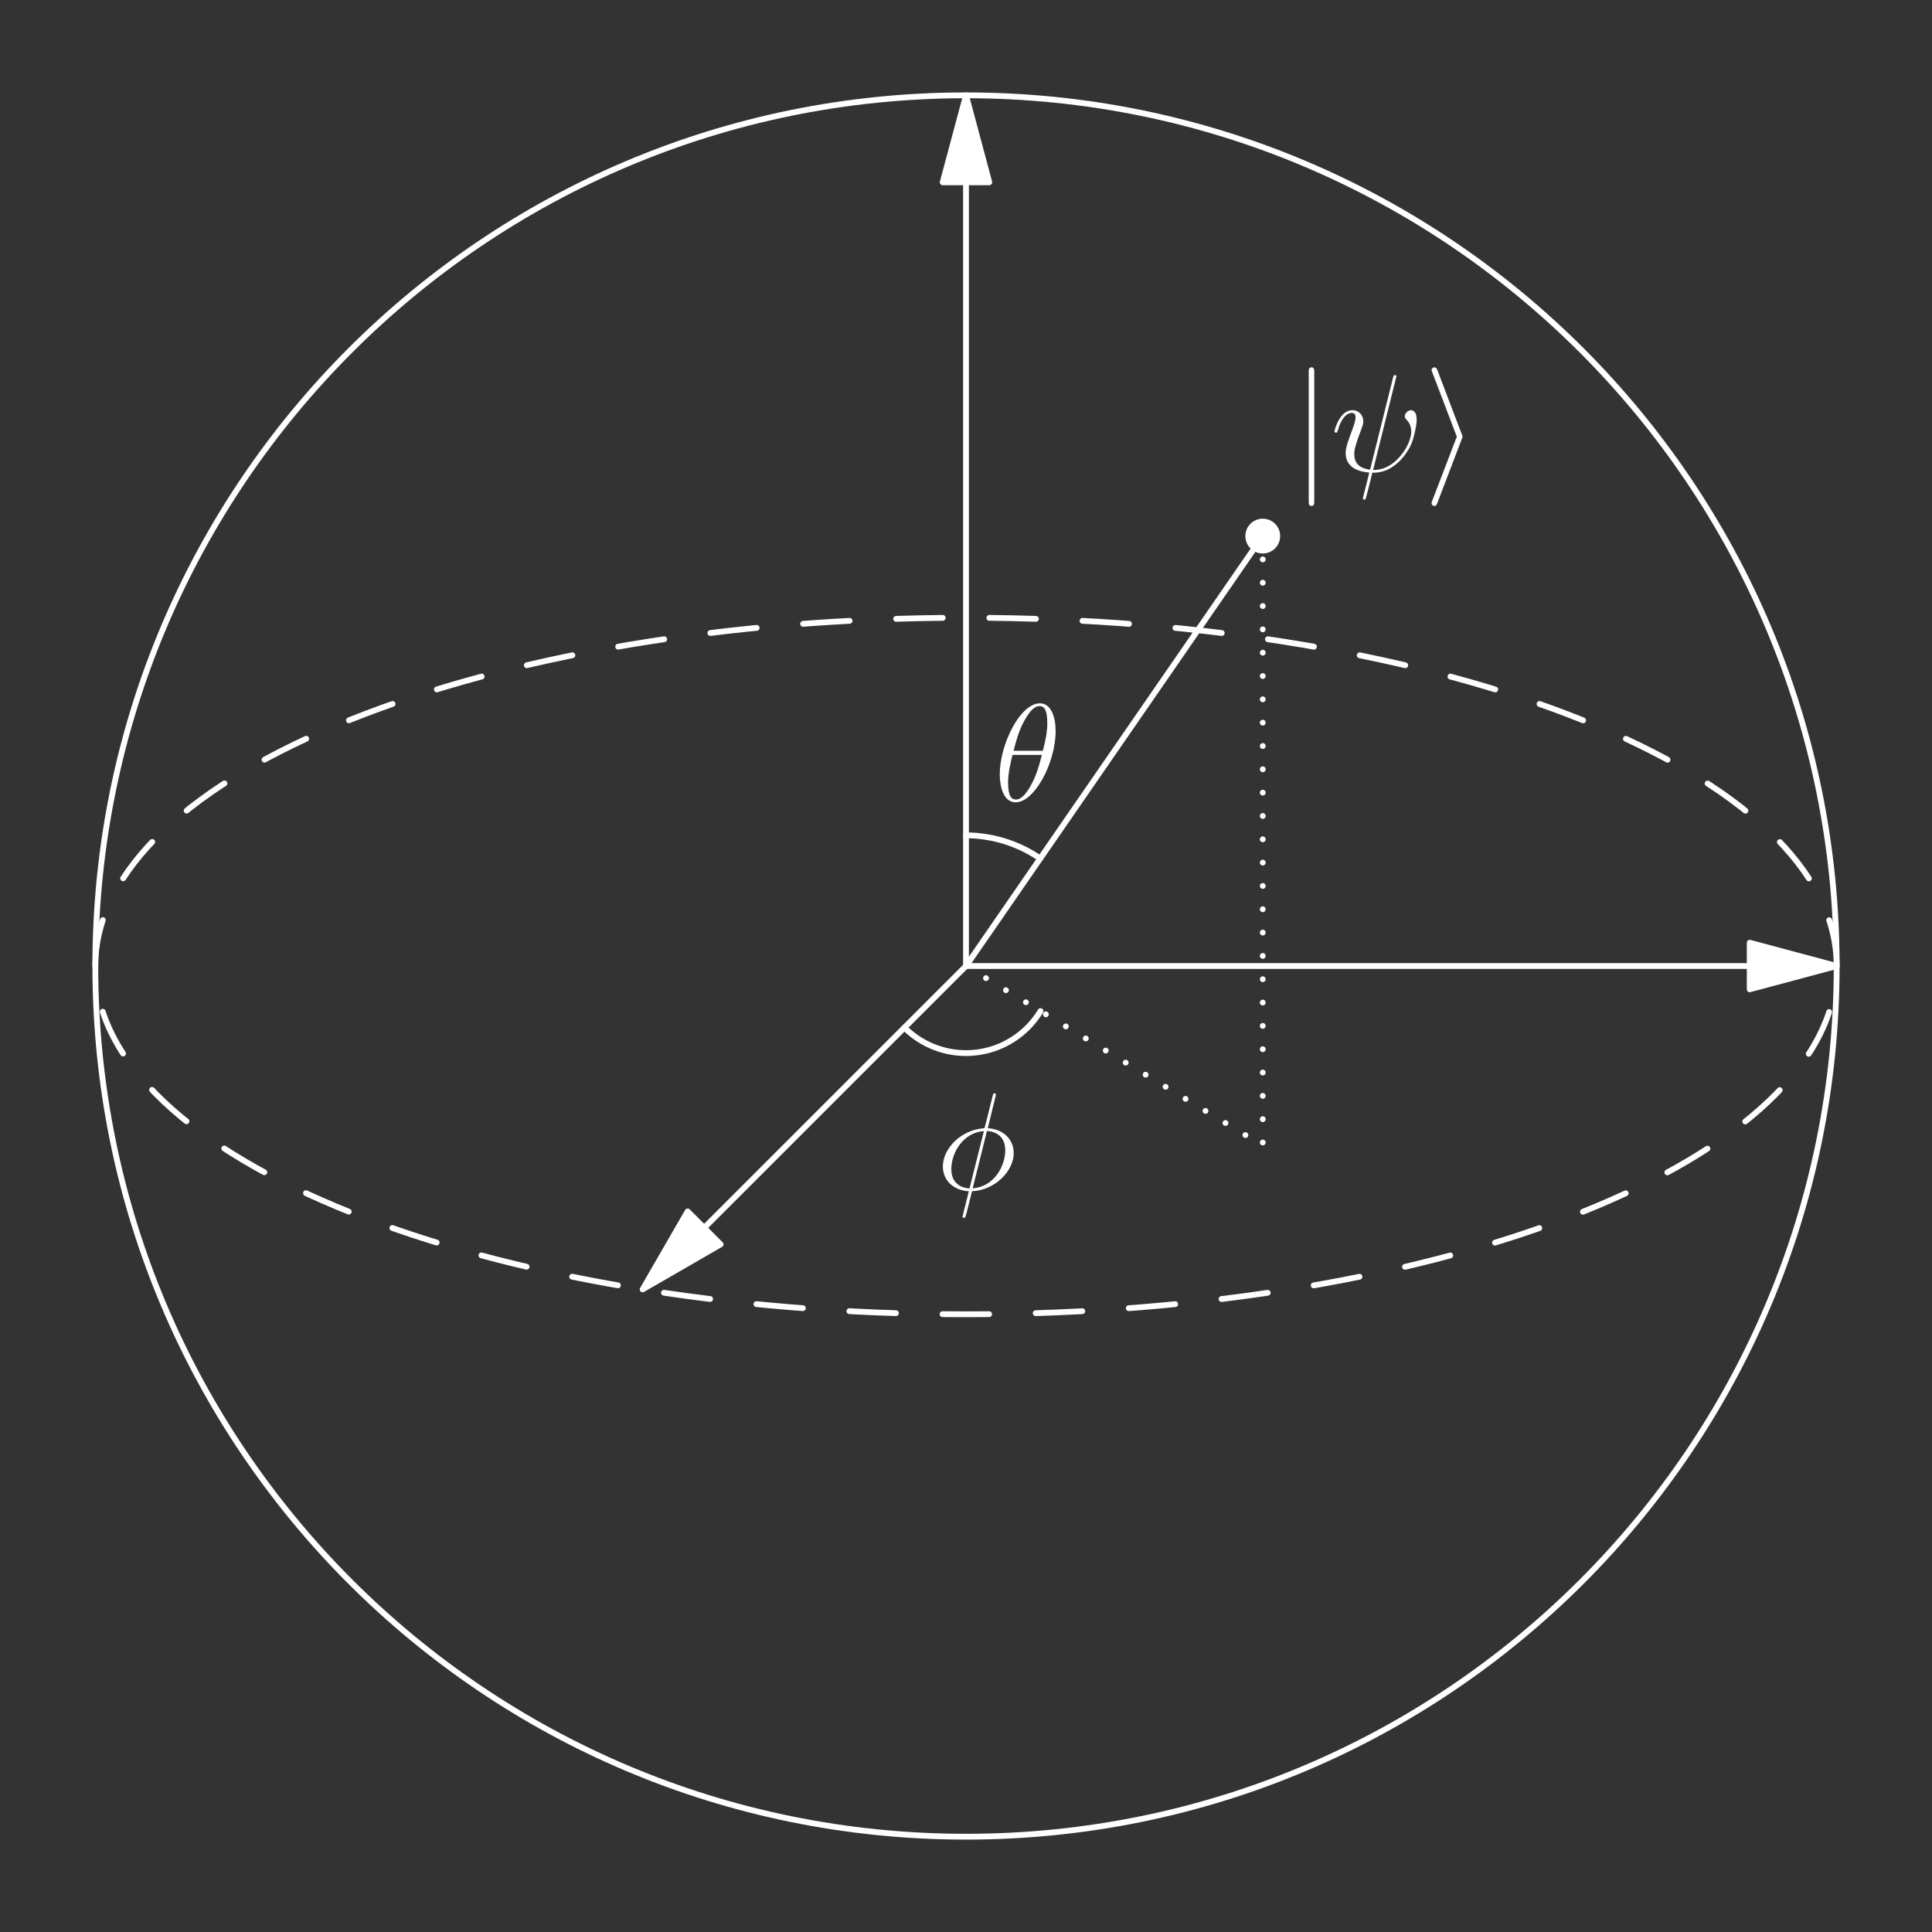 <?xml version="1.0" encoding="UTF-8" standalone="no"?>
<!-- This file was generated by dvisvgm 1.0.2 () -->

<!-- Sat Dec 22 21:02:29 2012 -->

<svg
   xmlns:dc="http://purl.org/dc/elements/1.1/"
   xmlns:cc="http://creativecommons.org/ns#"
   xmlns:rdf="http://www.w3.org/1999/02/22-rdf-syntax-ns#"
   xmlns:svg="http://www.w3.org/2000/svg"
   xmlns="http://www.w3.org/2000/svg"
   xmlns:xlink="http://www.w3.org/1999/xlink"
   xmlns:sodipodi="http://sodipodi.sourceforge.net/DTD/sodipodi-0.dtd"
   xmlns:inkscape="http://www.inkscape.org/namespaces/inkscape"
   height="167.242"
   version="1.1"
   viewBox="56.621 54.06 167.242 167.242"
   width="167.242"
   id="svg2"
   inkscape:version="0.91 r13725"
   sodipodi:docname="Bloch_Sphere.svg">
  <rect x="56.621" y="54.06" width="167.242" height="167.242" fill="#333333" stroke="none"/>
  <sodipodi:namedview
     pagecolor="#808080"
     bordercolor="#666666"
     borderopacity="1"
     objecttolerance="10"
     gridtolerance="10"
     guidetolerance="10"
     inkscape:pageopacity="0"
     inkscape:pageshadow="2"
     inkscape:window-width="1855"
     inkscape:window-height="1056"
     id="namedview128"
     showgrid="false"
     inkscape:zoom="3.6092679"
     inkscape:cx="69.954704"
     inkscape:cy="78.751052"
     inkscape:window-x="65"
     inkscape:window-y="24"
     inkscape:window-maximized="1"
     inkscape:current-layer="page1"
     fit-margin-top="8"
     fit-margin-right="8"
     fit-margin-bottom="8"
     fit-margin-left="8" />
  <defs
     id="defs4">
    <path
       d="m 5.316,-6.036 c 0,-1.224 -0.384,-2.412 -1.368,-2.412 -1.68,0 -3.468,3.516 -3.468,6.156 0,0.552 0.12,2.412 1.38,2.412 1.632,0 3.456,-3.432 3.456,-6.156 z M 1.68,-4.344 c 0.18,-0.708 0.432,-1.716 0.912,-2.568 0.396,-0.72 0.816,-1.296 1.344,-1.296 0.396,0 0.66,0.336 0.66,1.488 0,0.432 -0.036,1.032 -0.384,2.376 l -2.532,0 z m 2.448,0.36 C 3.828,-2.808 3.576,-2.052 3.144,-1.296 2.796,-0.684 2.376,-0.12 1.872,-0.12 1.5,-0.12 1.2,-0.408 1.2,-1.596 c 0,-0.78 0.192,-1.596 0.384,-2.388 l 2.544,0 z"
       id="g218"
       inkscape:connector-curvature="0" />
    <path
       d="m 5.16,-8.22 c 0,-0.108 -0.084,-0.108 -0.12,-0.108 -0.108,0 -0.12,0.024 -0.168,0.228 l -0.648,2.58 c -0.036,0.156 -0.048,0.168 -0.06,0.18 -0.012,0.024 -0.096,0.036 -0.12,0.036 -1.968,0.168 -3.48,1.788 -3.48,3.288 0,1.296 0.996,2.088 2.244,2.16 C 2.712,0.516 2.628,0.9 2.532,1.272 2.364,1.908 2.268,2.304 2.268,2.352 c 0,0.024 0,0.096 0.12,0.096 0.036,0 0.084,0 0.108,-0.048 C 2.52,2.376 2.592,2.088 2.64,1.932 L 3.084,0.144 c 2.052,-0.108 3.612,-1.788 3.612,-3.3 0,-1.212 -0.912,-2.076 -2.244,-2.16 L 5.16,-8.22 Z m -0.78,3.144 c 0.792,0.048 1.584,0.492 1.584,1.668 0,1.356 -0.948,3.156 -2.82,3.3 L 4.38,-5.076 Z m -1.512,4.98 C 2.28,-0.132 1.296,-0.444 1.296,-1.764 c 0,-1.512 1.092,-3.192 2.82,-3.3 l -1.248,4.968 z"
       id="g230"
       inkscape:connector-curvature="0" />
    <path
       d="m 5.64,-8.04 c 0,-0.012 0.048,-0.168 0.048,-0.18 0,-0.108 -0.096,-0.108 -0.132,-0.108 -0.108,0 -0.12,0.06 -0.168,0.24 l -1.98,7.944 C 2.412,-0.264 2.04,-0.768 2.04,-1.488 c 0,-0.264 0,-0.54 0.564,-2.028 0.156,-0.432 0.216,-0.588 0.216,-0.804 0,-0.54 -0.384,-0.972 -0.948,-0.972 -1.104,0 -1.548,1.74 -1.548,1.836 0,0.048 0.048,0.108 0.132,0.108 0.108,0 0.12,-0.048 0.168,-0.216 0.288,-1.044 0.768,-1.488 1.212,-1.488 0.108,0 0.312,0.012 0.312,0.396 0,0.048 0,0.312 -0.204,0.84 -0.648,1.704 -0.648,1.968 -0.648,2.244 0,1.152 0.96,1.596 2.04,1.68 C 3.24,0.48 3.156,0.864 3.06,1.236 2.868,1.956 2.784,2.292 2.784,2.34 c 0,0.108 0.096,0.108 0.132,0.108 0.024,0 0.072,0 0.096,-0.048 C 3.06,2.352 3.552,0.336 3.6,0.12 c 0.444,0 1.392,0 2.472,-1.116 0.396,-0.432 0.756,-0.984 0.96,-1.5 0.12,-0.312 0.408,-1.38 0.408,-1.992 0,-0.72 -0.36,-0.804 -0.48,-0.804 -0.288,0 -0.552,0.288 -0.552,0.528 0,0.144 0.084,0.228 0.132,0.276 0.108,0.108 0.432,0.432 0.432,1.056 0,0.432 -0.24,1.32 -1.008,2.184 C 4.956,-0.12 4.032,-0.12 3.672,-0.12 L 5.64,-8.04 Z"
       id="g232"
       inkscape:connector-curvature="0" />
    <path
       d="m 5.376,-3.84 c 0,-0.996 -0.06,-1.968 -0.492,-2.88 -0.492,-0.996 -1.356,-1.26 -1.944,-1.26 -0.696,0 -1.548,0.348 -1.992,1.344 -0.336,0.756 -0.456,1.5 -0.456,2.796 0,1.164 0.084,2.04 0.516,2.892 0.468,0.912 1.296,1.2 1.92,1.2 1.044,0 1.644,-0.624 1.992,-1.32 0.432,-0.9 0.456,-2.076 0.456,-2.772 z M 2.928,0.012 c -0.384,0 -1.164,-0.216 -1.392,-1.524 -0.132,-0.72 -0.132,-1.632 -0.132,-2.472 0,-0.984 0,-1.872 0.192,-2.58 0.204,-0.804 0.816,-1.176 1.332,-1.176 0.456,0 1.152,0.276 1.38,1.308 0.156,0.684 0.156,1.632 0.156,2.448 0,0.804 0,1.716 -0.132,2.448 -0.228,1.32 -0.984,1.548 -1.404,1.548 z"
       id="g348"
       inkscape:connector-curvature="0" />
    <path
       d="m 3.456,-7.692 c 0,-0.276 0,-0.288 -0.24,-0.288 -0.288,0.324 -0.888,0.768 -2.124,0.768 l 0,0.348 c 0.276,0 0.876,0 1.536,-0.312 l 0,6.252 c 0,0.432 -0.036,0.576 -1.092,0.576 l -0.372,0 0,0.348 c 0.324,-0.024 1.488,-0.024 1.884,-0.024 0.396,0 1.548,0 1.872,0.024 l 0,-0.348 -0.372,0 c -1.056,0 -1.092,-0.144 -1.092,-0.576 l 0,-6.768 z"
       id="g349"
       inkscape:connector-curvature="0" />
    <path
       d="m 8.1,-3.888 c 0.168,0 0.384,0 0.384,-0.216 0,-0.228 -0.204,-0.228 -0.384,-0.228 l -7.068,0 c -0.168,0 -0.384,0 -0.384,0.216 0,0.228 0.204,0.228 0.384,0.228 l 7.068,0 z m 0,2.232 c 0.168,0 0.384,0 0.384,-0.216 C 8.484,-2.1 8.28,-2.1 8.1,-2.1 l -7.068,0 c -0.168,0 -0.384,0 -0.384,0.216 0,0.228 0.204,0.228 0.384,0.228 l 7.068,0 z"
       id="g361"
       inkscape:connector-curvature="0" />
    <path
       d="m 2.94,-8.328 -1.572,1.632 0.192,0.18 1.368,-1.236 1.38,1.236 0.192,-0.18 -1.56,-1.632 z"
       id="g394"
       inkscape:connector-curvature="0" />
    <path
       d="M 4.044,-2.964 5.436,-4.56 c 0.132,-0.156 0.24,-0.252 1.236,-0.252 l 0,-0.516 C 6,-5.304 5.976,-5.304 5.568,-5.304 c -0.348,0 -0.864,0 -1.2,-0.024 l 0,0.516 c 0.228,0 0.48,0.06 0.48,0.144 0,0.024 -0.06,0.108 -0.084,0.132 L 3.72,-3.36 2.532,-4.812 l 0.504,0 0,-0.516 c -0.276,0.024 -1.092,0.024 -1.416,0.024 -0.36,0 -1.008,0 -1.344,-0.024 l 0,0.516 0.852,0 L 3,-2.532 1.44,-0.768 C 1.296,-0.6 1.212,-0.516 0.216,-0.516 l 0,0.516 c 0.72,-0.024 0.744,-0.024 1.116,-0.024 0.348,0 0.852,0 1.188,0.024 l 0,-0.516 c -0.228,0 -0.48,-0.06 -0.48,-0.144 0,-0.012 0,-0.024 0.084,-0.12 l 1.2,-1.356 1.332,1.62 -0.504,0 0,0.516 c 0.288,-0.024 1.092,-0.024 1.428,-0.024 0.36,0 0.996,0 1.332,0.024 l 0,-0.516 -0.84,0 -2.028,-2.448 z"
       id="g0120"
       inkscape:connector-curvature="0" />
    <path
       d="m 5.94,-4.548 c 0.072,-0.168 0.12,-0.264 0.888,-0.264 l 0,-0.516 c -0.408,0.024 -0.456,0.024 -0.948,0.024 -0.324,0 -0.348,0 -1.032,-0.024 l 0,0.516 c 0.012,0 0.576,0 0.576,0.156 0,0.036 -0.036,0.108 -0.048,0.144 l -1.404,3.024 -1.536,-3.324 0.66,0 0,-0.516 c -0.288,0.024 -1.104,0.024 -1.44,0.024 -0.348,0 -1.056,0 -1.368,-0.024 l 0,0.516 0.768,0 L 3.276,0 C 3.216,0.144 3.048,0.492 2.988,0.636 2.736,1.176 2.352,2.004 1.512,2.004 1.464,2.004 1.32,2.004 1.188,1.932 1.212,1.92 1.572,1.776 1.572,1.32 1.572,0.924 1.284,0.672 0.924,0.672 c -0.372,0 -0.66,0.252 -0.66,0.66 0,0.564 0.528,1.068 1.248,1.068 0.984,0 1.632,-0.888 1.872,-1.416 L 5.94,-4.548 Z"
       id="g0121"
       inkscape:connector-curvature="0" />
    <path
       d="m 5.28,-4.872 c 0.108,-0.132 0.108,-0.156 0.108,-0.228 0,-0.228 -0.12,-0.228 -0.348,-0.228 l -4.344,0 -0.132,2.064 0.504,0 c 0.072,-1.14 0.336,-1.668 1.668,-1.668 l 1.08,0 L 0.48,-0.48 C 0.372,-0.348 0.372,-0.324 0.372,-0.24 0.372,0 0.48,0 0.72,0 l 4.5,0 0.204,-2.376 -0.504,0 c -0.096,1.272 -0.36,1.944 -1.872,1.944 l -1.092,0 3.324,-4.44 z"
       id="g0122"
       inkscape:connector-curvature="0" />
    <path
       d="m 7.908,-2.76 c 0.204,0 0.42,0 0.42,-0.24 0,-0.24 -0.216,-0.24 -0.42,-0.24 l -6.492,0 c -0.204,0 -0.42,0 -0.42,0.24 0,0.24 0.216,0.24 0.42,0.24 l 6.492,0 z"
       id="g10"
       inkscape:connector-curvature="0" />
    <path
       d="m 3.276,-2.796 c 0.06,-0.144 0.06,-0.168 0.06,-0.204 0,-0.036 0,-0.06 -0.06,-0.204 l -2.1,-5.52 C 1.104,-8.928 1.032,-9 0.9,-9 c -0.132,0 -0.24,0.108 -0.24,0.24 0,0.036 0,0.06 0.06,0.192 L 2.844,-3 0.72,2.544 C 0.66,2.676 0.66,2.7 0.66,2.76 0.66,2.892 0.768,3 0.9,3 1.056,3 1.104,2.88 1.152,2.76 l 2.124,-5.556 z"
       id="g1105"
       inkscape:connector-curvature="0" />
    <path
       d="m 1.908,-8.568 c 0,-0.216 0,-0.432 -0.24,-0.432 -0.24,0 -0.24,0.216 -0.24,0.432 l 0,11.136 c 0,0.216 0,0.432 0.24,0.432 0.24,0 0.24,-0.216 0.24,-0.432 l 0,-11.136 z"
       id="g1106"
       inkscape:connector-curvature="0" />
  </defs>
  <g
     id="page1"
     transform="translate(8,-8.85)">
    <g
       transform="translate(132.242,146.532)"
       id="g20">
      <path
         d="M 75.37,0 C 75.37,-41.626 41.626,-75.37 0,-75.37 -41.626,-75.37 -75.37,-41.626 -75.37,0 -75.37,41.626 -41.626,75.37 0,75.37 41.626,75.37 75.37,41.626 75.37,0 Z"
         stroke-miterlimit="10.037"
         id="path22"
         style="fill:none;stroke:#ffffff;stroke-width:0.502;stroke-linecap:round;stroke-linejoin:round;stroke-miterlimit:10.038;stroke-opacity:1"
         inkscape:connector-curvature="0" />
    </g>
    <g
       transform="translate(132.242,146.532)"
       id="g24">
      <path
         d="M 75.37,0 C 75.37,-16.65 41.626,-30.148 0,-30.148 -41.626,-30.148 -75.37,-16.65 -75.37,0 -75.37,16.65 -41.626,30.148 0,30.148 41.626,30.148 75.37,16.65 75.37,0 Z"
         stroke-miterlimit="10.037"
         id="path26"
         style="fill:none;stroke:#ffffff;stroke-width:0.502;stroke-linecap:round;stroke-linejoin:round;stroke-miterlimit:10.038;stroke-dasharray:4.034, 4.034;stroke-opacity:1"
         inkscape:connector-curvature="0" />
    </g>
    <g
       transform="translate(132.242,146.532)"
       id="g28">
      <path
         d="M 0,-67.842 0,0"
         stroke-miterlimit="10.037"
         id="path30"
         style="fill:none;stroke:#ffffff;stroke-width:0.502;stroke-linecap:round;stroke-linejoin:round;stroke-miterlimit:10.038;stroke-opacity:1"
         inkscape:connector-curvature="0" />
    </g>
    <g
       transform="translate(132.242,146.532)"
       id="g32">
      <path
         d="m 0,-75.37 -2.017,7.528 4.034,0 L 0,-75.37 Z"
         id="path34"
         style="fill:#ffffff;fill-opacity:1"
         inkscape:connector-curvature="0" />
    </g>
    <g
       transform="translate(132.242,146.532)"
       id="g36">
      <path
         d="m 0,-75.37 -2.017,7.528 4.034,0 L 0,-75.37 Z"
         stroke-miterlimit="10.037"
         id="path38"
         style="fill:none;stroke:#ffffff;stroke-width:0.502;stroke-linecap:round;stroke-linejoin:round;stroke-miterlimit:10.038;stroke-opacity:1"
         inkscape:connector-curvature="0" />
    </g>
    <g
       transform="translate(132.242,146.532)"
       id="g66">
      <path
         d="M 67.842,0 0,0"
         stroke-miterlimit="10.037"
         id="path68"
         style="fill:none;stroke:#ffffff;stroke-width:0.502;stroke-linecap:round;stroke-linejoin:round;stroke-miterlimit:10.038;stroke-opacity:1"
         inkscape:connector-curvature="0" />
    </g>
    <g
       transform="translate(132.242,146.532)"
       id="g70">
      <path
         d="m 75.37,0 -7.528,-2.017 0,4.034 L 75.37,0 Z"
         id="path72"
         style="fill:#ffffff;fill-opacity:1"
         inkscape:connector-curvature="0" />
    </g>
    <g
       transform="translate(132.242,146.532)"
       id="g74">
      <path
         d="m 75.37,0 -7.528,-2.017 0,4.034 L 75.37,0 Z"
         stroke-miterlimit="10.037"
         id="path76"
         style="fill:none;stroke:#ffffff;stroke-width:0.502;stroke-linecap:round;stroke-linejoin:round;stroke-miterlimit:10.038;stroke-opacity:1"
         inkscape:connector-curvature="0" />
    </g>
    <g
       transform="translate(132.242,146.532)"
       id="g82">
      <path
         d="M -22.669,22.669 0,0"
         stroke-miterlimit="10.037"
         id="path84"
         style="fill:none;stroke:#ffffff;stroke-width:0.502;stroke-linecap:round;stroke-linejoin:round;stroke-miterlimit:10.038;stroke-opacity:1"
         inkscape:connector-curvature="0" />
    </g>
    <g
       transform="translate(132.242,146.532)"
       id="g86">
      <path
         d="m -27.992,27.992 6.75,-3.897 -2.853,-2.853 -3.897,6.75 z"
         id="path88"
         style="fill:#ffffff;fill-opacity:1"
         inkscape:connector-curvature="0" />
    </g>
    <g
       transform="translate(132.242,146.532)"
       id="g90">
      <path
         d="m -27.992,27.992 6.75,-3.897 -2.853,-2.853 -1.641,2.843 z"
         stroke-miterlimit="10.037"
         id="path92"
         inkscape:connector-curvature="0"
         style="fill:none;stroke:#ffffff;stroke-width:0.502;stroke-linecap:round;stroke-linejoin:round;stroke-miterlimit:10.038;stroke-opacity:1"
         sodipodi:nodetypes="ccccc" />
    </g>
    <g
       transform="translate(132.242,146.532)"
       id="g98">
      <path
         d="M 0,0 25.689,-37.217"
         stroke-miterlimit="10.037"
         id="path100"
         style="fill:none;stroke:#ffffff;stroke-width:0.502;stroke-linecap:round;stroke-linejoin:round;stroke-miterlimit:10.038;stroke-opacity:1"
         inkscape:connector-curvature="0" />
    </g>
    <g
       transform="translate(132.242,146.532)"
       id="g102">
      <circle
         cx="25.689"
         cy="-37.217"
         r="1.506"
         id="circle104"
         style="fill:#ffffff;fill-opacity:1" />
    </g>
    <use
       x="160.481"
       xlink:href="#g1106"
       y="103.709"
       id="use106"
       style="fill:#ffffff;fill-opacity:1"
       width="100%"
       height="100%" />
    <use
       x="163.814"
       xlink:href="#g232"
       y="103.709"
       id="use108"
       style="fill:#ffffff;fill-opacity:1"
       width="100%"
       height="100%" />
    <use
       x="171.884"
       xlink:href="#g1105"
       y="103.709"
       id="use110"
       style="fill:#ffffff;fill-opacity:1"
       width="100%"
       height="100%" />
    <g
       transform="translate(132.242,146.532)"
       id="g112"
       style="stroke:#ffffff;stroke-opacity:1">
      <path
         d="m 25.689,-37.217 0,52.759 L 0,0"
         stroke-miterlimit="10.037"
         id="path114"
         style="fill:none;stroke:#ffffff;stroke-width:0.502;stroke-linecap:round;stroke-linejoin:round;stroke-miterlimit:10.038;stroke-dasharray:0, 2.019;stroke-opacity:1"
         inkscape:connector-curvature="0" />
    </g>
    <g
       transform="translate(132.242,146.532)"
       id="g116">
      <path
         d="M 6.422,-9.304 C 6.418,-9.308 6.413,-9.311 6.408,-9.314 6.404,-9.317 6.399,-9.32 6.394,-9.324 6.389,-9.327 6.385,-9.33 6.38,-9.333 6.375,-9.336 6.371,-9.34 6.366,-9.343 6.361,-9.346 6.357,-9.349 6.352,-9.353 6.347,-9.356 6.342,-9.359 6.338,-9.362 6.333,-9.365 6.328,-9.368 6.324,-9.372 6.319,-9.375 6.314,-9.378 6.309,-9.381 6.305,-9.384 6.3,-9.388 6.295,-9.391 6.29,-9.394 6.286,-9.397 6.281,-9.4 6.276,-9.403 6.272,-9.407 6.267,-9.41 6.262,-9.413 6.257,-9.416 6.253,-9.419 6.248,-9.422 6.243,-9.425 6.238,-9.429 6.234,-9.432 6.229,-9.435 6.224,-9.438 6.219,-9.441 6.215,-9.444 6.21,-9.447 6.205,-9.451 6.2,-9.454 6.196,-9.457 6.191,-9.46 6.186,-9.463 6.181,-9.466 6.177,-9.469 6.172,-9.472 6.167,-9.475 6.162,-9.479 6.157,-9.482 6.153,-9.485 6.148,-9.488 6.143,-9.491 6.138,-9.494 6.134,-9.497 6.129,-9.5 6.124,-9.503 6.119,-9.506 6.114,-9.509 6.11,-9.513 6.105,-9.516 6.1,-9.519 6.095,-9.522 6.09,-9.525 6.086,-9.528 6.081,-9.531 6.076,-9.534 6.071,-9.537 6.066,-9.54 6.062,-9.543 6.057,-9.546 6.052,-9.549 6.047,-9.552 6.042,-9.555 6.038,-9.558 6.033,-9.561 6.028,-9.564 6.023,-9.567 6.018,-9.571 6.014,-9.574 6.009,-9.577 6.004,-9.58 5.999,-9.583 5.994,-9.586 5.989,-9.589 5.985,-9.592 5.98,-9.595 5.975,-9.598 5.97,-9.601 5.965,-9.604 5.96,-9.607 5.956,-9.61 5.951,-9.613 5.946,-9.616 5.941,-9.619 5.936,-9.622 5.931,-9.625 5.927,-9.628 5.922,-9.631 5.917,-9.634 5.912,-9.637 5.907,-9.64 5.902,-9.643 5.897,-9.646 5.893,-9.648 5.888,-9.651 5.883,-9.654 5.878,-9.657 5.873,-9.66 5.868,-9.663 5.863,-9.666 5.859,-9.669 5.854,-9.672 5.849,-9.675 5.844,-9.678 5.839,-9.681 5.834,-9.684 5.829,-9.687 5.824,-9.69 5.82,-9.693 5.815,-9.696 5.81,-9.699 5.805,-9.701 5.8,-9.704 5.795,-9.707 5.79,-9.71 5.785,-9.713 5.78,-9.716 5.776,-9.719 5.771,-9.722 5.766,-9.725 5.761,-9.728 5.756,-9.731 5.751,-9.733 5.746,-9.736 5.741,-9.739 5.736,-9.742 5.731,-9.745 5.727,-9.748 5.722,-9.751 5.717,-9.754 5.712,-9.757 5.707,-9.759 5.702,-9.762 5.697,-9.765 5.692,-9.768 5.687,-9.771 5.682,-9.774 5.677,-9.777 5.672,-9.779 5.668,-9.782 5.663,-9.785 5.658,-9.788 5.653,-9.791 5.648,-9.794 5.643,-9.797 5.638,-9.799 5.633,-9.802 5.628,-9.805 5.623,-9.808 5.618,-9.811 5.613,-9.814 5.608,-9.816 5.603,-9.819 5.598,-9.822 5.594,-9.825 5.589,-9.828 5.584,-9.83 5.579,-9.833 5.574,-9.836 5.569,-9.839 5.564,-9.842 5.559,-9.845 5.554,-9.847 5.549,-9.85 5.544,-9.853 5.539,-9.856 5.534,-9.858 5.529,-9.861 5.524,-9.864 5.519,-9.867 5.514,-9.87 5.509,-9.872 5.504,-9.875 5.499,-9.878 5.494,-9.881 5.489,-9.883 5.484,-9.886 5.479,-9.889 5.474,-9.892 5.469,-9.894 5.464,-9.897 5.459,-9.9 5.454,-9.903 5.449,-9.905 5.444,-9.908 5.44,-9.911 5.435,-9.914 5.43,-9.916 5.425,-9.919 5.42,-9.922 c -0.005,-0.003 -0.01,-0.005 -0.015,-0.008 -0.005,-0.003 -0.01,-0.005 -0.015,-0.008 C 5.385,-9.941 5.38,-9.944 5.375,-9.946 5.37,-9.949 5.365,-9.952 5.359,-9.954 5.354,-9.957 5.349,-9.96 5.344,-9.963 5.339,-9.965 5.334,-9.968 5.329,-9.971 5.324,-9.973 5.319,-9.976 5.314,-9.979 5.309,-9.981 5.304,-9.984 5.299,-9.987 5.294,-9.989 5.289,-9.992 5.284,-9.995 5.279,-9.997 5.274,-10 5.269,-10.003 5.264,-10.005 5.259,-10.008 5.254,-10.011 5.249,-10.013 5.244,-10.016 5.239,-10.018 5.234,-10.021 5.229,-10.024 5.224,-10.026 5.219,-10.029 5.214,-10.032 5.209,-10.034 5.203,-10.037 5.198,-10.04 5.193,-10.042 5.188,-10.045 5.183,-10.047 5.178,-10.05 5.173,-10.053 5.168,-10.055 5.163,-10.058 5.158,-10.06 5.153,-10.063 5.148,-10.066 5.143,-10.068 5.138,-10.071 5.133,-10.073 5.128,-10.076 5.122,-10.079 5.117,-10.081 5.112,-10.084 5.107,-10.086 5.102,-10.089 5.097,-10.091 5.092,-10.094 5.087,-10.097 5.082,-10.099 5.077,-10.102 5.072,-10.104 5.067,-10.107 5.061,-10.109 5.056,-10.112 5.051,-10.114 5.046,-10.117 5.041,-10.119 c -0.005,-0.003 -0.01,-0.005 -0.015,-0.008 -0.005,-0.003 -0.01,-0.005 -0.015,-0.008 -0.005,-0.003 -0.01,-0.005 -0.015,-0.008 -0.005,-0.003 -0.01,-0.005 -0.015,-0.007 -0.005,-0.003 -0.01,-0.005 -0.015,-0.007 -0.005,-0.003 -0.01,-0.005 -0.015,-0.007 -0.005,-0.003 -0.01,-0.005 -0.015,-0.007 -0.005,-0.003 -0.01,-0.005 -0.015,-0.007 -0.005,-0.003 -0.01,-0.005 -0.015,-0.007 -0.005,-0.003 -0.01,-0.005 -0.015,-0.007 -0.005,-0.003 -0.01,-0.005 -0.015,-0.007 -0.005,-0.002 -0.01,-0.005 -0.015,-0.007 -0.005,-0.003 -0.01,-0.005 -0.015,-0.007 -0.005,-0.003 -0.01,-0.005 -0.015,-0.007 -0.005,-0.003 -0.01,-0.005 -0.015,-0.007 -0.005,-0.002 -0.01,-0.005 -0.015,-0.007 -0.005,-0.002 -0.01,-0.005 -0.015,-0.007 -0.005,-0.002 -0.01,-0.005 -0.015,-0.007 -0.005,-0.002 -0.01,-0.005 -0.015,-0.007 -0.005,-0.002 -0.01,-0.005 -0.015,-0.007 -0.005,-0.002 -0.01,-0.005 -0.016,-0.007 -0.005,-0.002 -0.01,-0.005 -0.016,-0.007 -0.005,-0.002 -0.01,-0.005 -0.016,-0.007 -0.005,-0.002 -0.01,-0.005 -0.016,-0.007 -0.005,-0.002 -0.01,-0.005 -0.016,-0.007 -0.005,-0.002 -0.01,-0.005 -0.016,-0.007 -0.005,-0.002 -0.01,-0.005 -0.016,-0.007 -0.005,-0.002 -0.01,-0.005 -0.016,-0.007 -0.005,-0.002 -0.01,-0.005 -0.016,-0.007 -0.005,-0.002 -0.01,-0.005 -0.016,-0.007 -0.005,-0.002 -0.01,-0.005 -0.016,-0.007 -0.005,-0.002 -0.01,-0.005 -0.016,-0.007 C 4.541,-10.353 4.536,-10.356 4.531,-10.358 4.525,-10.36 4.52,-10.363 4.515,-10.365 4.51,-10.367 4.505,-10.369 4.499,-10.372 4.494,-10.374 4.489,-10.376 4.484,-10.378 4.478,-10.381 4.473,-10.383 4.468,-10.385 4.463,-10.387 4.458,-10.39 4.452,-10.392 4.447,-10.394 4.442,-10.396 4.437,-10.399 4.431,-10.401 4.426,-10.403 4.421,-10.405 4.416,-10.408 4.41,-10.41 4.405,-10.412 4.4,-10.414 4.395,-10.416 4.389,-10.419 4.384,-10.421 4.379,-10.423 4.374,-10.425 4.368,-10.428 4.363,-10.43 4.358,-10.432 4.353,-10.434 4.347,-10.436 4.342,-10.438 4.337,-10.441 4.332,-10.443 4.326,-10.445 4.321,-10.447 4.316,-10.449 4.311,-10.451 4.305,-10.454 4.3,-10.456 4.295,-10.458 4.29,-10.46 4.284,-10.462 4.279,-10.464 4.274,-10.467 4.269,-10.469 4.263,-10.471 4.258,-10.473 4.253,-10.475 4.247,-10.477 4.242,-10.479 4.237,-10.482 4.232,-10.484 4.226,-10.486 4.221,-10.488 4.216,-10.49 4.21,-10.492 4.205,-10.494 4.2,-10.496 4.195,-10.499 4.189,-10.501 4.184,-10.503 4.179,-10.505 4.173,-10.507 4.168,-10.509 c -0.005,-0.002 -0.011,-0.004 -0.016,-0.006 -0.005,-0.002 -0.011,-0.004 -0.016,-0.006 -0.005,-0.002 -0.011,-0.004 -0.016,-0.006 -0.005,-0.002 -0.011,-0.004 -0.016,-0.006 -0.005,-0.002 -0.011,-0.004 -0.016,-0.006 -0.005,-0.002 -0.011,-0.004 -0.016,-0.006 -0.005,-0.002 -0.011,-0.004 -0.016,-0.006 -0.005,-0.002 -0.011,-0.004 -0.016,-0.006 -0.005,-0.002 -0.011,-0.004 -0.016,-0.006 -0.005,-0.002 -0.011,-0.004 -0.016,-0.006 -0.005,-0.002 -0.011,-0.004 -0.016,-0.006 -0.005,-0.002 -0.011,-0.004 -0.016,-0.006 -0.005,-0.002 -0.011,-0.004 -0.016,-0.006 -0.005,-0.002 -0.011,-0.004 -0.016,-0.006 -0.005,-0.002 -0.011,-0.004 -0.016,-0.006 -0.005,-0.002 -0.011,-0.004 -0.016,-0.006 -0.005,-0.002 -0.011,-0.004 -0.016,-0.006 -0.005,-0.002 -0.011,-0.004 -0.016,-0.006 -0.005,-0.002 -0.011,-0.004 -0.016,-0.006 -0.005,-0.002 -0.011,-0.004 -0.016,-0.006 -0.005,-0.002 -0.011,-0.004 -0.016,-0.006 C 3.827,-10.638 3.822,-10.64 3.817,-10.642 3.811,-10.644 3.806,-10.646 3.801,-10.648 3.795,-10.649 3.79,-10.651 3.785,-10.653 3.779,-10.655 3.774,-10.657 3.768,-10.659 3.763,-10.661 3.758,-10.663 3.752,-10.665 3.747,-10.666 3.742,-10.668 3.736,-10.67 3.731,-10.672 3.726,-10.674 3.72,-10.676 3.715,-10.678 3.709,-10.68 3.704,-10.682 3.699,-10.683 3.693,-10.685 3.688,-10.687 3.683,-10.689 3.677,-10.691 3.672,-10.693 3.666,-10.694 3.661,-10.696 3.656,-10.698 3.65,-10.7 3.645,-10.702 3.639,-10.704 3.634,-10.706 3.629,-10.707 3.623,-10.709 3.618,-10.711 3.612,-10.713 3.607,-10.715 3.602,-10.716 3.596,-10.718 3.591,-10.72 3.586,-10.722 3.58,-10.724 3.575,-10.726 3.569,-10.727 3.564,-10.729 3.558,-10.731 3.553,-10.733 3.548,-10.735 3.542,-10.736 3.537,-10.738 3.531,-10.74 3.526,-10.742 3.521,-10.743 3.515,-10.745 3.51,-10.747 3.504,-10.749 3.499,-10.751 3.494,-10.752 3.488,-10.754 3.483,-10.756 3.477,-10.758 3.472,-10.759 3.467,-10.761 3.461,-10.763 3.456,-10.764 3.45,-10.766 3.445,-10.768 3.439,-10.77 3.434,-10.771 3.429,-10.773 3.423,-10.775 3.418,-10.777 3.412,-10.778 3.407,-10.78 3.401,-10.782 3.396,-10.783 3.391,-10.785 3.385,-10.787 3.38,-10.789 3.374,-10.79 3.369,-10.792 3.363,-10.794 3.358,-10.795 3.353,-10.797 3.347,-10.799 3.342,-10.8 3.336,-10.802 3.331,-10.804 3.325,-10.805 3.32,-10.807 3.314,-10.809 3.309,-10.81 3.304,-10.812 3.298,-10.814 3.293,-10.815 3.287,-10.817 3.282,-10.819 3.276,-10.82 3.271,-10.822 3.265,-10.824 3.26,-10.825 3.255,-10.827 3.249,-10.829 3.244,-10.83 3.238,-10.832 3.233,-10.834 3.227,-10.835 3.222,-10.837 3.216,-10.838 3.211,-10.84 3.205,-10.842 3.2,-10.843 3.195,-10.845 3.189,-10.846 3.184,-10.848 3.178,-10.85 3.173,-10.851 3.167,-10.853 3.162,-10.854 3.156,-10.856 3.151,-10.858 3.145,-10.859 3.14,-10.861 3.134,-10.862 3.129,-10.864 3.124,-10.866 3.118,-10.867 3.113,-10.869 3.107,-10.87 3.102,-10.872 3.096,-10.873 3.091,-10.875 3.085,-10.876 3.08,-10.878 3.074,-10.88 3.069,-10.881 3.063,-10.883 3.058,-10.884 3.052,-10.886 3.047,-10.887 3.041,-10.889 3.036,-10.89 c -0.005,-0.002 -0.011,-0.003 -0.016,-0.005 -0.005,-0.002 -0.011,-0.003 -0.016,-0.004 -0.005,-0.002 -0.011,-0.003 -0.016,-0.005 -0.005,-0.002 -0.011,-0.003 -0.016,-0.004 -0.005,-0.002 -0.011,-0.003 -0.016,-0.004 -0.005,-0.002 -0.011,-0.003 -0.016,-0.004 -0.005,-0.001 -0.011,-0.003 -0.017,-0.004 -0.005,-0.002 -0.011,-0.003 -0.017,-0.004 -0.005,-0.002 -0.011,-0.003 -0.017,-0.004 C 2.882,-10.932 2.877,-10.934 2.871,-10.935 2.866,-10.936 2.86,-10.938 2.855,-10.939 2.849,-10.941 2.844,-10.942 2.838,-10.944 2.833,-10.945 2.827,-10.946 2.821,-10.948 2.816,-10.949 2.81,-10.951 2.805,-10.952 2.799,-10.954 2.794,-10.955 2.788,-10.956 2.783,-10.958 2.777,-10.959 2.772,-10.96 2.766,-10.962 2.761,-10.963 2.755,-10.965 2.75,-10.966 2.744,-10.967 2.739,-10.969 2.733,-10.97 2.728,-10.972 2.722,-10.973 2.717,-10.974 2.711,-10.976 2.706,-10.977 2.7,-10.978 2.695,-10.98 2.689,-10.981 2.683,-10.982 2.678,-10.984 2.672,-10.985 2.667,-10.986 2.661,-10.988 2.656,-10.989 2.65,-10.991 2.645,-10.992 2.639,-10.993 2.634,-10.995 2.628,-10.996 2.623,-10.997 2.617,-10.998 2.612,-11 2.606,-11.001 2.6,-11.002 2.595,-11.004 2.589,-11.005 2.584,-11.006 2.578,-11.008 2.573,-11.009 2.567,-11.01 2.562,-11.011 2.556,-11.013 2.551,-11.014 2.545,-11.015 2.539,-11.017 2.534,-11.018 2.528,-11.019 2.523,-11.021 2.517,-11.022 2.512,-11.023 2.506,-11.024 2.501,-11.025 2.495,-11.027 2.49,-11.028 2.484,-11.029 2.478,-11.03 2.473,-11.032 2.467,-11.033 2.462,-11.034 2.456,-11.036 2.451,-11.037 2.445,-11.038 2.44,-11.039 2.434,-11.04 2.428,-11.042 2.423,-11.043 2.417,-11.044 2.412,-11.045 2.406,-11.046 2.401,-11.048 2.395,-11.049 2.39,-11.05 2.384,-11.051 2.378,-11.053 2.373,-11.054 2.367,-11.055 2.362,-11.056 2.356,-11.057 2.351,-11.059 2.345,-11.06 2.339,-11.061 2.334,-11.062 2.328,-11.063 2.323,-11.064 2.317,-11.066 2.312,-11.067 2.306,-11.068 2.3,-11.069 2.295,-11.07 2.289,-11.071 2.284,-11.072 2.278,-11.074 2.273,-11.075 2.267,-11.076 2.261,-11.077 2.256,-11.078 2.25,-11.079 2.245,-11.081 2.239,-11.082 2.234,-11.083 2.228,-11.084 2.222,-11.085 2.217,-11.086 2.211,-11.087 2.206,-11.088 2.2,-11.089 2.194,-11.091 2.189,-11.092 2.183,-11.093 2.178,-11.094 2.172,-11.095 2.167,-11.096 2.161,-11.097 2.155,-11.098 2.15,-11.099 2.144,-11.1 2.139,-11.101 2.133,-11.102 2.127,-11.104 2.122,-11.105 2.116,-11.106 2.111,-11.107 2.105,-11.108 2.099,-11.109 2.094,-11.11 2.088,-11.111 c -0.006,-0.001 -0.011,-0.002 -0.017,-0.003 -0.006,-10e-4 -0.011,-0.002 -0.017,-0.003 -0.006,-10e-4 -0.011,-0.002 -0.017,-0.003 -0.006,-10e-4 -0.011,-0.002 -0.017,-0.003 -0.006,-10e-4 -0.011,-0.002 -0.017,-0.003 -0.006,-10e-4 -0.011,-0.002 -0.017,-0.003 -0.006,-10e-4 -0.011,-0.002 -0.017,-0.003 -0.006,-10e-4 -0.011,-0.002 -0.017,-0.003 -0.006,-10e-4 -0.011,-0.002 -0.017,-0.003 -0.006,-10e-4 -0.011,-0.002 -0.017,-0.003 -0.006,-0.001 -0.011,-0.002 -0.017,-0.003 -0.006,-9e-4 -0.011,-0.002 -0.017,-0.003 -0.006,-10e-4 -0.011,-0.002 -0.017,-0.003 -0.006,-9e-4 -0.011,-0.002 -0.017,-0.003 -0.006,-9e-4 -0.011,-0.002 -0.017,-0.003 -0.006,-9e-4 -0.011,-0.002 -0.017,-0.003 -0.006,-9e-4 -0.011,-0.002 -0.017,-0.003 -0.006,-9e-4 -0.011,-0.002 -0.017,-0.003 -0.006,-9e-4 -0.011,-0.002 -0.017,-0.003 -0.006,-9e-4 -0.011,-0.002 -0.017,-0.003 -0.006,-9e-4 -0.011,-0.002 -0.017,-0.003 -0.006,-8e-4 -0.011,-0.002 -0.017,-0.003 -0.006,-8e-4 -0.011,-0.002 -0.017,-0.003 -0.006,-9e-4 -0.011,-0.002 -0.017,-0.003 -0.006,-8e-4 -0.011,-0.002 -0.017,-0.003 -0.006,-9e-4 -0.011,-0.002 -0.017,-0.003 -0.006,-9e-4 -0.011,-0.002 -0.017,-0.003 -0.006,-8e-4 -0.011,-0.002 -0.017,-0.003 -0.006,-8e-4 -0.011,-0.002 -0.017,-0.002 -0.006,-8e-4 -0.011,-0.002 -0.017,-0.002 -0.006,-8e-4 -0.011,-0.002 -0.017,-0.002 -0.006,-8e-4 -0.011,-0.002 -0.017,-0.002 -0.006,-8e-4 -0.011,-0.002 -0.017,-0.002 -0.006,-7e-4 -0.011,-0.002 -0.017,-0.002 -0.006,-7e-4 -0.011,-0.002 -0.017,-0.002 -0.006,-8e-4 -0.011,-0.002 -0.017,-0.002 -0.006,-7e-4 -0.011,-0.002 -0.017,-0.002 -0.006,-7e-4 -0.011,-0.002 -0.017,-0.002 -0.006,-7e-4 -0.011,-0.002 -0.017,-0.002 -0.006,-7e-4 -0.011,-0.001 -0.017,-0.002 -0.006,-7e-4 -0.011,-0.001 -0.017,-0.002 -0.006,-7e-4 -0.011,-0.001 -0.017,-0.002 -0.006,-7e-4 -0.011,-0.001 -0.017,-0.002 -0.006,-7e-4 -0.011,-0.001 -0.017,-0.002 -0.006,-6e-4 -0.011,-0.001 -0.017,-0.002 -0.006,-7e-4 -0.011,-0.001 -0.017,-0.002 -0.006,-6e-4 -0.011,-0.001 -0.017,-0.002 -0.006,-7e-4 -0.011,-0.001 -0.017,-0.002 -0.006,-6e-4 -0.011,-0.001 -0.017,-0.002 -0.006,-6e-4 -0.011,-0.001 -0.017,-0.002 -0.006,-6e-4 -0.011,-0.001 -0.017,-0.002 -0.006,-6e-4 -0.011,-0.001 -0.017,-0.002 -0.006,-6e-4 -0.011,-0.001 -0.017,-0.002 -0.006,-6e-4 -0.011,-0.001 -0.017,-0.002 -0.006,-6e-4 -0.011,-0.001 -0.017,-0.002 -0.006,-6e-4 -0.011,-0.001 -0.017,-0.002 -0.006,-6e-4 -0.011,-0.001 -0.017,-0.002 -0.006,-6e-4 -0.011,-0.001 -0.017,-0.002 -0.006,-6e-4 -0.011,-0.001 -0.017,-0.002 -0.006,-5e-4 -0.011,-0.001 -0.017,-0.002 -0.006,-5e-4 -0.011,-0.001 -0.017,-0.002 -0.006,-5e-4 -0.011,-0.001 -0.017,-0.002 -0.006,-5e-4 -0.011,-10e-4 -0.017,-0.002 -0.006,-5e-4 -0.011,-10e-4 -0.017,-0.002 -0.006,-5e-4 -0.011,-10e-4 -0.017,-0.002 -0.006,-5e-4 -0.011,-10e-4 -0.017,-0.002 -0.006,-5e-4 -0.011,-10e-4 -0.017,-0.001 -0.006,-5e-4 -0.011,-10e-4 -0.017,-0.002 -0.006,-4e-4 -0.011,-9e-4 -0.017,-0.001 -0.006,-4e-4 -0.011,-9e-4 -0.017,-0.001 -0.006,-5e-4 -0.011,-0.001 -0.017,-0.001 -0.006,-4e-4 -0.011,-9e-4 -0.017,-0.001 -0.006,-5e-4 -0.011,-9e-4 -0.017,-0.001 -0.006,-5e-4 -0.011,-9e-4 -0.017,-0.001 -0.006,-4e-4 -0.011,-8e-4 -0.017,-0.001 -0.006,-4e-4 -0.011,-8e-4 -0.017,-0.001 -0.006,-4e-4 -0.011,-8e-4 -0.017,-0.001 -0.006,-4e-4 -0.011,-8e-4 -0.017,-0.001 -0.006,-4e-4 -0.011,-8e-4 -0.017,-0.001 -0.006,-4e-4 -0.011,-7e-4 -0.017,-0.001 -0.006,-4e-4 -0.011,-7e-4 -0.017,-0.001 -0.006,-4e-4 -0.011,-7e-4 -0.017,-0.001 -0.006,-3e-4 -0.011,-7e-4 -0.017,-0.001 -0.006,-4e-4 -0.011,-7e-4 -0.017,-10e-4 -0.006,-4e-4 -0.011,-7e-4 -0.017,-10e-4 -0.006,-4e-4 -0.011,-7e-4 -0.017,-0.001 -0.006,-3e-4 -0.011,-6e-4 -0.017,-9e-4 -0.006,-4e-4 -0.011,-7e-4 -0.017,-10e-4 -0.006,-3e-4 -0.011,-6e-4 -0.017,-8e-4 -0.006,-3e-4 -0.011,-6e-4 -0.017,-9e-4 -0.006,-3e-4 -0.011,-6e-4 -0.017,-8e-4 -0.006,-3e-4 -0.011,-6e-4 -0.017,-9e-4 -0.006,-2e-4 -0.011,-5e-4 -0.017,-7e-4 -0.006,-3e-4 -0.011,-6e-4 -0.017,-8e-4 -0.006,-3e-4 -0.011,-5e-4 -0.017,-7e-4 -0.006,-3e-4 -0.011,-5e-4 -0.017,-8e-4 -0.006,-2e-4 -0.011,-4e-4 -0.017,-6e-4 -0.006,-3e-4 -0.011,-5e-4 -0.017,-7e-4 -0.006,-2e-4 -0.011,-4e-4 -0.017,-6e-4 -0.006,-2e-4 -0.011,-4e-4 -0.017,-6e-4 -0.006,-2e-4 -0.011,-4e-4 -0.017,-6e-4 -0.006,-2e-4 -0.011,-4e-4 -0.017,-6e-4 -0.006,-1e-4 -0.011,-3e-4 -0.017,-5e-4 -0.006,-2e-4 -0.011,-3e-4 -0.017,-5e-4 -0.006,-2e-4 -0.011,-3e-4 -0.017,-5e-4 -0.006,-1e-4 -0.011,-3e-4 -0.017,-4e-4 -0.006,-2e-4 -0.011,-3e-4 -0.017,-4e-4 -0.006,-2e-4 -0.011,-3e-4 -0.017,-4e-4 -0.006,-2e-4 -0.011,-3e-4 -0.017,-4e-4 -0.006,-10e-5 -0.011,-3e-4 -0.017,-4e-4 -0.006,-10e-5 -0.011,-2e-4 -0.017,-3e-4 -0.006,-1e-4 -0.011,-2e-4 -0.017,-3e-4 -0.006,-10e-5 -0.011,-2e-4 -0.017,-3e-4 -0.006,0 -0.011,-10e-5 -0.017,-2e-4 -0.006,-10e-5 -0.011,-2e-4 -0.017,-2e-4 -0.006,-10e-5 -0.011,-2e-4 -0.017,-2e-4 -0.006,-10e-5 -0.011,-10e-5 -0.017,-2e-4 -0.006,0 -0.011,-10e-5 -0.017,-10e-5 -0.006,-1e-4 -0.011,-1e-4 -0.017,-1e-4 -0.006,-10e-5 -0.011,-10e-5 -0.017,-10e-5 -0.006,-10e-5 -0.011,-10e-5 -0.017,-10e-5 -0.006,0 -0.011,0 -0.017,0 -0.006,0 -0.011,0 -0.017,0"
         stroke-miterlimit="10.037"
         id="path118"
         style="fill:none;stroke:#ffffff;stroke-width:0.502;stroke-linecap:round;stroke-linejoin:round;stroke-miterlimit:10.038;stroke-opacity:1"
         inkscape:connector-curvature="0" />
    </g>
    <use
       x="134.684"
       xlink:href="#g218"
       y="132.241"
       id="use120"
       style="fill:#ffffff;fill-opacity:1"
       width="100%"
       height="100%" />
    <g
       transform="translate(132.242,146.532)"
       id="g122">
      <path
         d="M 6.449,3.901 C 6.443,3.911 6.437,3.921 6.431,3.931 6.425,3.94 6.419,3.95 6.413,3.96 6.407,3.969 6.401,3.979 6.395,3.989 6.389,3.998 6.383,4.008 6.377,4.018 6.371,4.027 6.365,4.037 6.359,4.047 6.353,4.056 6.346,4.066 6.34,4.075 6.334,4.085 6.328,4.094 6.322,4.104 6.316,4.114 6.309,4.123 6.303,4.133 6.297,4.142 6.291,4.152 6.284,4.161 6.278,4.171 6.272,4.18 6.265,4.19 6.259,4.199 6.253,4.208 6.246,4.218 6.24,4.227 6.234,4.237 6.227,4.246 6.221,4.256 6.214,4.265 6.208,4.274 6.201,4.284 6.195,4.293 6.188,4.302 6.182,4.312 6.175,4.321 6.169,4.33 6.162,4.34 6.156,4.349 6.149,4.358 6.143,4.368 6.136,4.377 6.129,4.386 6.123,4.395 6.116,4.405 6.109,4.414 6.103,4.423 6.096,4.432 6.089,4.441 6.083,4.451 6.076,4.46 6.069,4.469 6.062,4.478 6.056,4.487 6.049,4.496 6.042,4.506 6.035,4.515 6.028,4.524 6.022,4.533 6.015,4.542 6.008,4.551 6.001,4.56 5.994,4.569 5.987,4.578 5.98,4.587 5.973,4.596 5.966,4.605 5.959,4.614 5.952,4.623 5.946,4.632 5.939,4.641 5.931,4.65 5.924,4.659 5.917,4.668 5.91,4.677 5.903,4.686 5.896,4.695 5.889,4.704 5.882,4.713 5.875,4.722 5.868,4.73 5.861,4.739 5.853,4.748 5.846,4.757 5.839,4.766 5.832,4.775 5.825,4.783 5.817,4.792 5.81,4.801 5.803,4.81 5.796,4.818 5.788,4.827 5.781,4.836 5.774,4.845 5.766,4.853 5.759,4.862 5.752,4.871 5.744,4.879 5.737,4.888 5.73,4.897 5.722,4.905 5.715,4.914 5.707,4.923 5.7,4.931 5.692,4.94 5.685,4.948 5.678,4.957 5.67,4.966 5.663,4.974 5.655,4.983 5.647,4.991 5.64,5 5.632,5.008 5.625,5.017 5.617,5.025 5.61,5.034 5.602,5.042 5.594,5.051 5.587,5.059 5.579,5.068 5.571,5.076 5.564,5.084 5.556,5.093 5.548,5.101 5.541,5.11 5.533,5.118 5.525,5.126 5.518,5.135 5.51,5.143 5.502,5.151 5.494,5.16 5.486,5.168 5.479,5.176 5.471,5.184 5.463,5.193 5.455,5.201 5.447,5.209 5.439,5.217 5.431,5.226 5.424,5.234 5.416,5.242 5.408,5.25 5.4,5.258 5.392,5.266 5.384,5.275 5.376,5.283 5.368,5.291 5.36,5.299 5.352,5.307 5.344,5.315 5.336,5.323 5.328,5.331 5.32,5.339 5.312,5.347 5.304,5.355 5.296,5.363 5.287,5.371 5.279,5.379 5.271,5.387 5.263,5.395 5.255,5.403 5.247,5.411 5.239,5.419 5.23,5.427 5.222,5.435 5.214,5.443 5.206,5.45 5.197,5.458 5.189,5.466 5.181,5.474 5.173,5.482 5.164,5.49 5.156,5.497 5.148,5.505 5.14,5.513 5.131,5.521 5.123,5.528 5.114,5.536 5.106,5.544 5.098,5.552 5.089,5.559 5.081,5.567 5.073,5.575 5.064,5.582 5.056,5.59 5.047,5.598 5.039,5.605 5.03,5.613 5.022,5.62 5.013,5.628 5.005,5.635 4.996,5.643 4.988,5.651 4.979,5.658 4.971,5.666 4.962,5.673 4.954,5.681 4.945,5.688 4.936,5.696 4.928,5.703 4.919,5.71 4.911,5.718 4.902,5.725 4.893,5.733 4.885,5.74 4.876,5.747 4.867,5.755 4.859,5.762 4.85,5.769 4.841,5.777 4.832,5.784 4.824,5.791 4.815,5.799 4.806,5.806 4.797,5.813 4.789,5.82 4.78,5.828 4.771,5.835 4.762,5.842 4.753,5.849 4.744,5.856 4.736,5.864 4.727,5.871 4.718,5.878 4.709,5.885 4.7,5.892 4.691,5.899 4.682,5.906 4.673,5.913 4.664,5.92 4.656,5.927 4.647,5.934 4.638,5.941 4.629,5.948 4.62,5.955 4.611,5.962 4.602,5.969 4.593,5.976 4.584,5.983 4.575,5.99 4.565,5.997 4.556,6.004 4.547,6.011 4.538,6.018 4.529,6.024 4.52,6.031 4.511,6.038 4.502,6.045 4.493,6.052 4.484,6.058 4.474,6.065 4.465,6.072 4.456,6.079 4.447,6.085 4.438,6.092 4.428,6.099 4.419,6.106 4.41,6.112 4.401,6.119 4.392,6.125 4.382,6.132 4.373,6.139 4.364,6.145 4.354,6.152 4.345,6.158 4.336,6.165 4.327,6.172 4.317,6.178 4.308,6.185 4.299,6.191 4.289,6.198 4.28,6.204 4.27,6.21 4.261,6.217 4.252,6.223 4.242,6.23 4.233,6.236 4.223,6.243 4.214,6.249 4.205,6.255 4.195,6.262 4.186,6.268 4.176,6.274 4.167,6.281 4.157,6.287 4.148,6.293 4.138,6.299 4.129,6.306 4.119,6.312 4.11,6.318 4.1,6.324 4.091,6.33 4.081,6.337 4.071,6.343 4.062,6.349 4.052,6.355 4.043,6.361 4.033,6.367 4.023,6.373 4.014,6.379 4.004,6.385 3.994,6.391 3.985,6.398 3.975,6.404 3.965,6.41 3.956,6.415 3.946,6.421 3.936,6.427 3.927,6.433 3.917,6.439 3.907,6.445 3.898,6.451 3.888,6.457 3.878,6.463 3.868,6.469 3.858,6.474 3.849,6.48 3.839,6.486 3.829,6.492 3.819,6.498 3.809,6.503 3.8,6.509 3.79,6.515 3.78,6.521 3.77,6.526 3.76,6.532 3.75,6.538 3.741,6.543 3.731,6.549 3.721,6.555 3.711,6.56 3.701,6.566 3.691,6.571 3.681,6.577 3.671,6.583 3.661,6.588 3.651,6.594 3.641,6.599 3.631,6.605 3.621,6.61 3.611,6.616 3.601,6.621 3.591,6.626 3.581,6.632 3.571,6.637 3.561,6.643 3.551,6.648 3.541,6.653 3.531,6.659 3.521,6.664 3.511,6.669 3.501,6.675 3.491,6.68 3.481,6.685 3.471,6.69 3.461,6.696 3.45,6.701 3.44,6.706 3.43,6.711 3.42,6.716 3.41,6.722 3.4,6.727 3.39,6.732 3.379,6.737 3.369,6.742 3.359,6.747 3.349,6.752 3.339,6.757 3.329,6.762 3.318,6.767 3.308,6.772 3.298,6.777 3.288,6.782 3.277,6.787 3.267,6.792 3.257,6.797 3.247,6.802 3.236,6.807 3.226,6.812 3.216,6.817 3.205,6.821 3.195,6.826 3.185,6.831 3.174,6.836 3.164,6.841 3.154,6.845 3.143,6.85 3.133,6.855 3.123,6.86 3.112,6.864 3.102,6.869 3.092,6.874 3.081,6.878 3.071,6.883 3.061,6.888 3.05,6.892 3.04,6.897 3.029,6.901 3.019,6.906 3.008,6.911 2.998,6.915 2.988,6.92 2.977,6.924 2.967,6.929 2.956,6.933 2.946,6.938 2.935,6.942 2.925,6.946 2.914,6.951 2.904,6.955 2.893,6.96 2.883,6.964 2.872,6.968 2.862,6.973 2.851,6.977 2.841,6.981 2.83,6.986 2.819,6.99 2.809,6.994 2.798,6.998 2.788,7.003 2.777,7.007 2.767,7.011 2.756,7.015 2.745,7.019 2.735,7.023 2.724,7.027 2.714,7.032 2.703,7.036 2.692,7.04 2.682,7.044 2.671,7.048 2.66,7.052 2.65,7.056 2.639,7.06 2.628,7.064 2.618,7.068 2.607,7.072 2.596,7.076 2.586,7.08 2.575,7.084 2.564,7.087 2.554,7.091 2.543,7.095 2.532,7.099 2.522,7.103 2.511,7.107 2.5,7.11 2.489,7.114 2.479,7.118 2.468,7.122 2.457,7.125 2.446,7.129 2.436,7.133 2.425,7.136 2.414,7.14 2.403,7.144 2.392,7.147 2.382,7.151 2.371,7.154 2.36,7.158 2.349,7.162 2.338,7.165 2.328,7.169 2.317,7.172 2.306,7.176 2.295,7.179 2.284,7.183 2.273,7.186 2.262,7.189 2.252,7.193 2.241,7.196 2.23,7.2 2.219,7.203 2.208,7.206 2.197,7.21 2.186,7.213 2.175,7.216 2.165,7.22 2.154,7.223 2.143,7.226 2.132,7.229 2.121,7.232 2.11,7.236 2.099,7.239 2.088,7.242 2.077,7.245 2.066,7.248 2.055,7.251 2.044,7.254 2.033,7.258 2.022,7.261 2.011,7.264 2,7.267 1.99,7.27 1.979,7.273 1.968,7.276 1.957,7.279 1.946,7.282 1.935,7.285 1.924,7.287 1.913,7.29 1.902,7.293 1.891,7.296 1.88,7.299 1.868,7.302 1.857,7.305 1.846,7.307 1.835,7.31 1.824,7.313 1.813,7.316 1.802,7.318 1.791,7.321 1.78,7.324 1.769,7.326 1.758,7.329 1.747,7.332 1.736,7.334 1.725,7.337 1.714,7.34 1.703,7.342 1.692,7.345 1.68,7.347 1.669,7.35 1.658,7.352 1.647,7.355 1.636,7.357 1.625,7.36 1.614,7.362 1.603,7.365 1.592,7.367 1.58,7.369 1.569,7.372 1.558,7.374 1.547,7.377 1.536,7.379 1.525,7.381 1.514,7.383 1.502,7.386 1.491,7.388 1.48,7.39 1.469,7.393 1.458,7.395 1.447,7.397 1.435,7.399 1.424,7.401 1.413,7.403 1.402,7.406 1.391,7.408 1.38,7.41 1.368,7.412 1.357,7.414 1.346,7.416 1.335,7.418 1.324,7.42 1.312,7.422 1.301,7.424 1.29,7.426 1.279,7.428 1.268,7.43 1.256,7.432 1.245,7.433 1.234,7.435 1.223,7.437 1.211,7.439 1.2,7.441 1.189,7.443 1.178,7.444 1.166,7.446 1.155,7.448 1.144,7.45 1.133,7.451 1.121,7.453 1.11,7.455 1.099,7.457 1.088,7.458 1.076,7.46 1.065,7.461 1.054,7.463 1.043,7.465 1.031,7.466 1.02,7.468 1.009,7.469 0.997,7.471 0.986,7.472 0.975,7.474 0.964,7.475 0.952,7.477 0.941,7.478 0.93,7.479 0.918,7.481 0.907,7.482 0.896,7.484 0.885,7.485 0.873,7.486 0.862,7.488 0.851,7.489 0.839,7.49 0.828,7.491 0.817,7.493 0.805,7.494 0.794,7.495 0.783,7.496 0.771,7.497 0.76,7.499 0.749,7.5 0.737,7.501 0.726,7.502 0.715,7.503 0.703,7.504 0.692,7.505 0.681,7.506 0.669,7.507 0.658,7.508 0.647,7.509 0.635,7.51 0.624,7.511 0.613,7.512 0.601,7.513 0.59,7.514 0.579,7.515 0.567,7.516 0.556,7.516 0.545,7.517 0.533,7.518 0.522,7.519 0.511,7.52 0.499,7.52 0.488,7.521 0.477,7.522 0.465,7.523 0.454,7.523 0.442,7.524 0.431,7.525 0.42,7.525 0.408,7.526 0.397,7.527 0.386,7.527 0.374,7.528 0.363,7.528 0.352,7.529 0.34,7.529 0.329,7.53 0.317,7.53 0.306,7.531 0.295,7.531 0.283,7.532 0.272,7.532 0.261,7.533 0.249,7.533 0.238,7.533 0.226,7.534 0.215,7.534 0.204,7.534 0.192,7.535 0.181,7.535 0.17,7.535 0.158,7.535 0.147,7.536 0.135,7.536 0.124,7.536 0.113,7.536 0.101,7.536 0.09,7.537 0.079,7.537 0.067,7.537 0.056,7.537 0.044,7.537 0.033,7.537 0.022,7.537 c -0.011,3e-5 -0.023,4e-5 -0.034,2e-5 -0.011,-2e-5 -0.023,-6e-5 -0.034,-1.3e-4 -0.011,-7e-5 -0.023,-1.7e-4 -0.034,-2.9e-4 -0.011,-1.2e-4 -0.023,-2.7e-4 -0.034,-4.4e-4 -0.011,-1.8e-4 -0.023,-3.8e-4 -0.034,-6e-4 C -0.16,7.535 -0.172,7.535 -0.183,7.535 -0.195,7.535 -0.206,7.534 -0.217,7.534 -0.229,7.534 -0.24,7.533 -0.252,7.533 -0.263,7.532 -0.274,7.532 -0.286,7.532 -0.297,7.531 -0.308,7.531 -0.32,7.53 -0.331,7.53 -0.342,7.529 -0.354,7.529 -0.365,7.528 -0.377,7.528 -0.388,7.527 -0.399,7.526 -0.411,7.526 -0.422,7.525 -0.433,7.525 -0.445,7.524 -0.456,7.523 -0.468,7.523 -0.479,7.522 -0.49,7.521 -0.502,7.52 -0.513,7.52 -0.524,7.519 -0.536,7.518 -0.547,7.517 -0.558,7.516 -0.57,7.515 -0.581,7.515 -0.592,7.514 -0.604,7.513 -0.615,7.512 -0.626,7.511 -0.638,7.51 -0.649,7.509 -0.66,7.508 -0.672,7.507 -0.683,7.506 -0.694,7.505 -0.706,7.504 -0.717,7.503 -0.728,7.502 -0.74,7.501 -0.751,7.5 -0.762,7.498 -0.774,7.497 -0.785,7.496 -0.796,7.495 -0.808,7.494 -0.819,7.492 -0.83,7.491 -0.842,7.49 -0.853,7.489 -0.864,7.487 -0.876,7.486 -0.887,7.485 -0.898,7.483 -0.909,7.482 -0.921,7.481 -0.932,7.479 -0.943,7.478 -0.955,7.476 -0.966,7.475 -0.977,7.473 -0.989,7.472 -1,7.47 -1.011,7.469 -1.022,7.467 -1.034,7.466 -1.045,7.464 -1.056,7.463 -1.067,7.461 -1.079,7.459 -1.09,7.458 -1.101,7.456 -1.112,7.454 -1.124,7.453 -1.135,7.451 -1.146,7.449 -1.157,7.448 -1.169,7.446 -1.18,7.444 -1.191,7.442 -1.202,7.441 -1.214,7.439 -1.225,7.437 -1.236,7.435 -1.247,7.433 -1.259,7.431 -1.27,7.429 -1.281,7.427 -1.292,7.425 -1.303,7.423 -1.315,7.421 -1.326,7.42 -1.337,7.417 -1.348,7.415 -1.359,7.413 -1.371,7.411 -1.382,7.409 -1.393,7.407 -1.404,7.405 -1.415,7.403 -1.427,7.401 -1.438,7.399 -1.449,7.396 -1.46,7.394 -1.471,7.392 -1.482,7.39 -1.494,7.388 -1.505,7.385 -1.516,7.383 -1.527,7.381 -1.538,7.378 -1.549,7.376 -1.56,7.374 -1.572,7.371 -1.583,7.369 -1.594,7.367 -1.605,7.364 -1.616,7.362 -1.627,7.359 -1.638,7.357 -1.649,7.354 -1.661,7.352 -1.672,7.349 -1.683,7.347 -1.694,7.344 -1.705,7.342 -1.716,7.339 -1.727,7.337 -1.738,7.334 -1.749,7.331 -1.76,7.329 -1.771,7.326 -1.782,7.323 -1.793,7.321 -1.805,7.318 -1.816,7.315 -1.827,7.312 -1.838,7.31 -1.849,7.307 -1.86,7.304 -1.871,7.301 -1.882,7.298 -1.893,7.295 -1.904,7.293 -1.915,7.29 -1.926,7.287 -1.937,7.284 -1.948,7.281 -1.959,7.278 -1.97,7.275 -1.981,7.272 -1.992,7.269 -2.003,7.266 -2.014,7.263 -2.025,7.26 -2.036,7.257 -2.047,7.254 -2.058,7.251 -2.068,7.248 -2.079,7.245 -2.09,7.241 -2.101,7.238 -2.112,7.235 -2.123,7.232 -2.134,7.229 -2.145,7.225 -2.156,7.222 -2.167,7.219 -2.178,7.216 -2.189,7.212 -2.199,7.209 -2.21,7.206 -2.221,7.202 -2.232,7.199 -2.243,7.196 -2.254,7.192 -2.265,7.189 -2.276,7.185 -2.286,7.182 -2.297,7.178 -2.308,7.175 -2.319,7.171 -2.33,7.168 -2.341,7.164 -2.351,7.161 -2.362,7.157 -2.373,7.154 -2.384,7.15 -2.395,7.147 -2.405,7.143 -2.416,7.139 -2.427,7.136 -2.438,7.132 -2.448,7.128 -2.459,7.125 -2.47,7.121 -2.481,7.117 -2.491,7.113 -2.502,7.11 -2.513,7.106 -2.524,7.102 -2.534,7.098 -2.545,7.094 -2.556,7.09 -2.567,7.087 -2.577,7.083 -2.588,7.079 -2.599,7.075 -2.609,7.071 -2.62,7.067 -2.631,7.063 -2.641,7.059 -2.652,7.055 -2.663,7.051 -2.673,7.047 -2.684,7.043 -2.695,7.039 -2.705,7.035 -2.716,7.031 -2.726,7.027 -2.737,7.023 -2.748,7.018 -2.758,7.014 -2.769,7.01 -2.779,7.006 -2.79,7.002 -2.801,6.997 -2.811,6.993 -2.822,6.989 -2.832,6.985 -2.843,6.98 -2.853,6.976 -2.864,6.972 -2.874,6.967 -2.885,6.963 -2.895,6.959 -2.906,6.954 -2.916,6.95 -2.927,6.946 -2.937,6.941 -2.948,6.937 -2.958,6.932 -2.969,6.928 -2.979,6.923 -2.99,6.919 -3,6.914 -3.011,6.91 -3.021,6.905 -3.031,6.901 -3.042,6.896 -3.052,6.891 -3.063,6.887 -3.073,6.882 -3.083,6.877 -3.094,6.873 -3.104,6.868 -3.115,6.863 -3.125,6.859 -3.135,6.854 -3.146,6.849 -3.156,6.844 -3.166,6.84 -3.177,6.835 -3.187,6.83 -3.197,6.825 -3.208,6.82 -3.218,6.816 -3.228,6.811 -3.238,6.806 -3.249,6.801 -3.259,6.796 -3.269,6.791 -3.279,6.786 -3.29,6.781 -3.3,6.776 -3.31,6.771 -3.32,6.766 -3.331,6.761 -3.341,6.756 -3.351,6.751 -3.361,6.746 -3.371,6.741 -3.382,6.736 -3.392,6.731 -3.402,6.726 -3.412,6.721 -3.422,6.715 -3.432,6.71 -3.442,6.705 -3.453,6.7 -3.463,6.695 -3.473,6.689 -3.483,6.684 -3.493,6.679 -3.503,6.674 -3.513,6.668 -3.523,6.663 -3.533,6.658 -3.543,6.652 -3.553,6.647 -3.563,6.641 -3.573,6.636 -3.583,6.631 -3.593,6.625 -3.603,6.62 -3.613,6.614 -3.623,6.609 -3.633,6.603 -3.643,6.598 -3.653,6.592 -3.663,6.587 -3.673,6.581 -3.683,6.576 -3.693,6.57 -3.703,6.565 -3.713,6.559 -3.723,6.553 -3.733,6.548 -3.743,6.542 -3.752,6.537 -3.762,6.531 -3.772,6.525 -3.782,6.519 -3.792,6.514 -3.802,6.508 -3.811,6.502 -3.821,6.497 -3.831,6.491 -3.841,6.485 -3.851,6.479 -3.86,6.473 -3.87,6.467 -3.88,6.462 -3.89,6.456 -3.9,6.45 -3.909,6.444 -3.919,6.438 -3.929,6.432 -3.938,6.426 -3.948,6.42 -3.958,6.414 -3.967,6.408 -3.977,6.402 -3.987,6.396 -3.996,6.39 -4.006,6.384 -4.016,6.378 -4.025,6.372 -4.035,6.366 -4.045,6.36 -4.054,6.354 -4.064,6.348 -4.073,6.342 -4.083,6.335 -4.092,6.329 -4.102,6.323 -4.112,6.317 -4.121,6.311 -4.131,6.304 -4.14,6.298 -4.15,6.292 -4.159,6.286 -4.169,6.279 -4.178,6.273 -4.188,6.267 -4.197,6.26 -4.207,6.254 -4.216,6.248 -4.225,6.241 -4.235,6.235 -4.244,6.228 -4.254,6.222 -4.263,6.216 -4.272,6.209 -4.282,6.203 -4.291,6.196 -4.3,6.19 -4.31,6.183 -4.319,6.177 -4.328,6.17 -4.338,6.164 -4.347,6.157 -4.356,6.151 -4.366,6.144 -4.375,6.137 -4.384,6.131 -4.393,6.124 -4.403,6.117 -4.412,6.111 -4.421,6.104 -4.43,6.097 -4.44,6.091 -4.449,6.084 -4.458,6.077 -4.467,6.071 -4.476,6.064 -4.485,6.057 -4.495,6.05 -4.504,6.043 -4.513,6.037 -4.522,6.03 -4.531,6.023 -4.54,6.016 -4.549,6.009 -4.558,6.002 -4.567,5.996 -4.576,5.989 -4.585,5.982 -4.594,5.975 -4.603,5.968 -4.612,5.961 -4.621,5.954 -4.63,5.947 -4.639,5.94 -4.648,5.933 -4.657,5.926 -4.666,5.919 -4.675,5.912 -4.684,5.905 -4.693,5.898 -4.702,5.891 -4.711,5.883 -4.72,5.876 -4.729,5.869 -4.737,5.862 -4.746,5.855 -4.755,5.848 -4.764,5.841 -4.773,5.833 -4.782,5.826 -4.79,5.819 -4.799,5.812 -4.808,5.804 -4.817,5.797 -4.825,5.79 -4.834,5.783 -4.843,5.775 -4.852,5.768 -4.86,5.761 -4.869,5.753 -4.878,5.746 -4.886,5.739 -4.895,5.731 -4.904,5.724 -4.912,5.716 -4.921,5.709 -4.93,5.701 -4.938,5.694 -4.947,5.687 -4.955,5.679 -4.964,5.672 -4.972,5.664 -4.981,5.657 -4.99,5.649 -4.998,5.641 -5.007,5.634 -5.015,5.626 -5.024,5.619 -5.032,5.611 -5.04,5.604 -5.049,5.596 -5.057,5.588 -5.066,5.581 -5.074,5.573 -5.083,5.565 -5.091,5.558 -5.099,5.55 -5.108,5.542 -5.116,5.535 -5.125,5.527 -5.133,5.519 -5.141,5.511 -5.15,5.504 -5.158,5.496 -5.166,5.488 -5.174,5.48 -5.183,5.472 -5.191,5.465 -5.199,5.457 -5.207,5.449 -5.216,5.441 -5.224,5.433 -5.232,5.425 -5.24,5.417 -5.248,5.409 -5.257,5.401 -5.265,5.393 -5.273,5.386 -5.281,5.378 -5.289,5.37 -5.297,5.362 -5.305,5.354 -5.313,5.346 -5.321,5.338 -5.329,5.329"
         stroke-miterlimit="10.037"
         id="path124"
         style="fill:none;stroke:#ffffff;stroke-width:0.502;stroke-linecap:round;stroke-linejoin:round;stroke-miterlimit:10.038;stroke-opacity:1"
         inkscape:connector-curvature="0" />
    </g>
    <use
       x="129.676"
       xlink:href="#g230"
       y="165.887"
       id="use126"
       style="fill:#ffffff;fill-opacity:1"
       width="100%"
       height="100%" />
  </g>
</svg>

